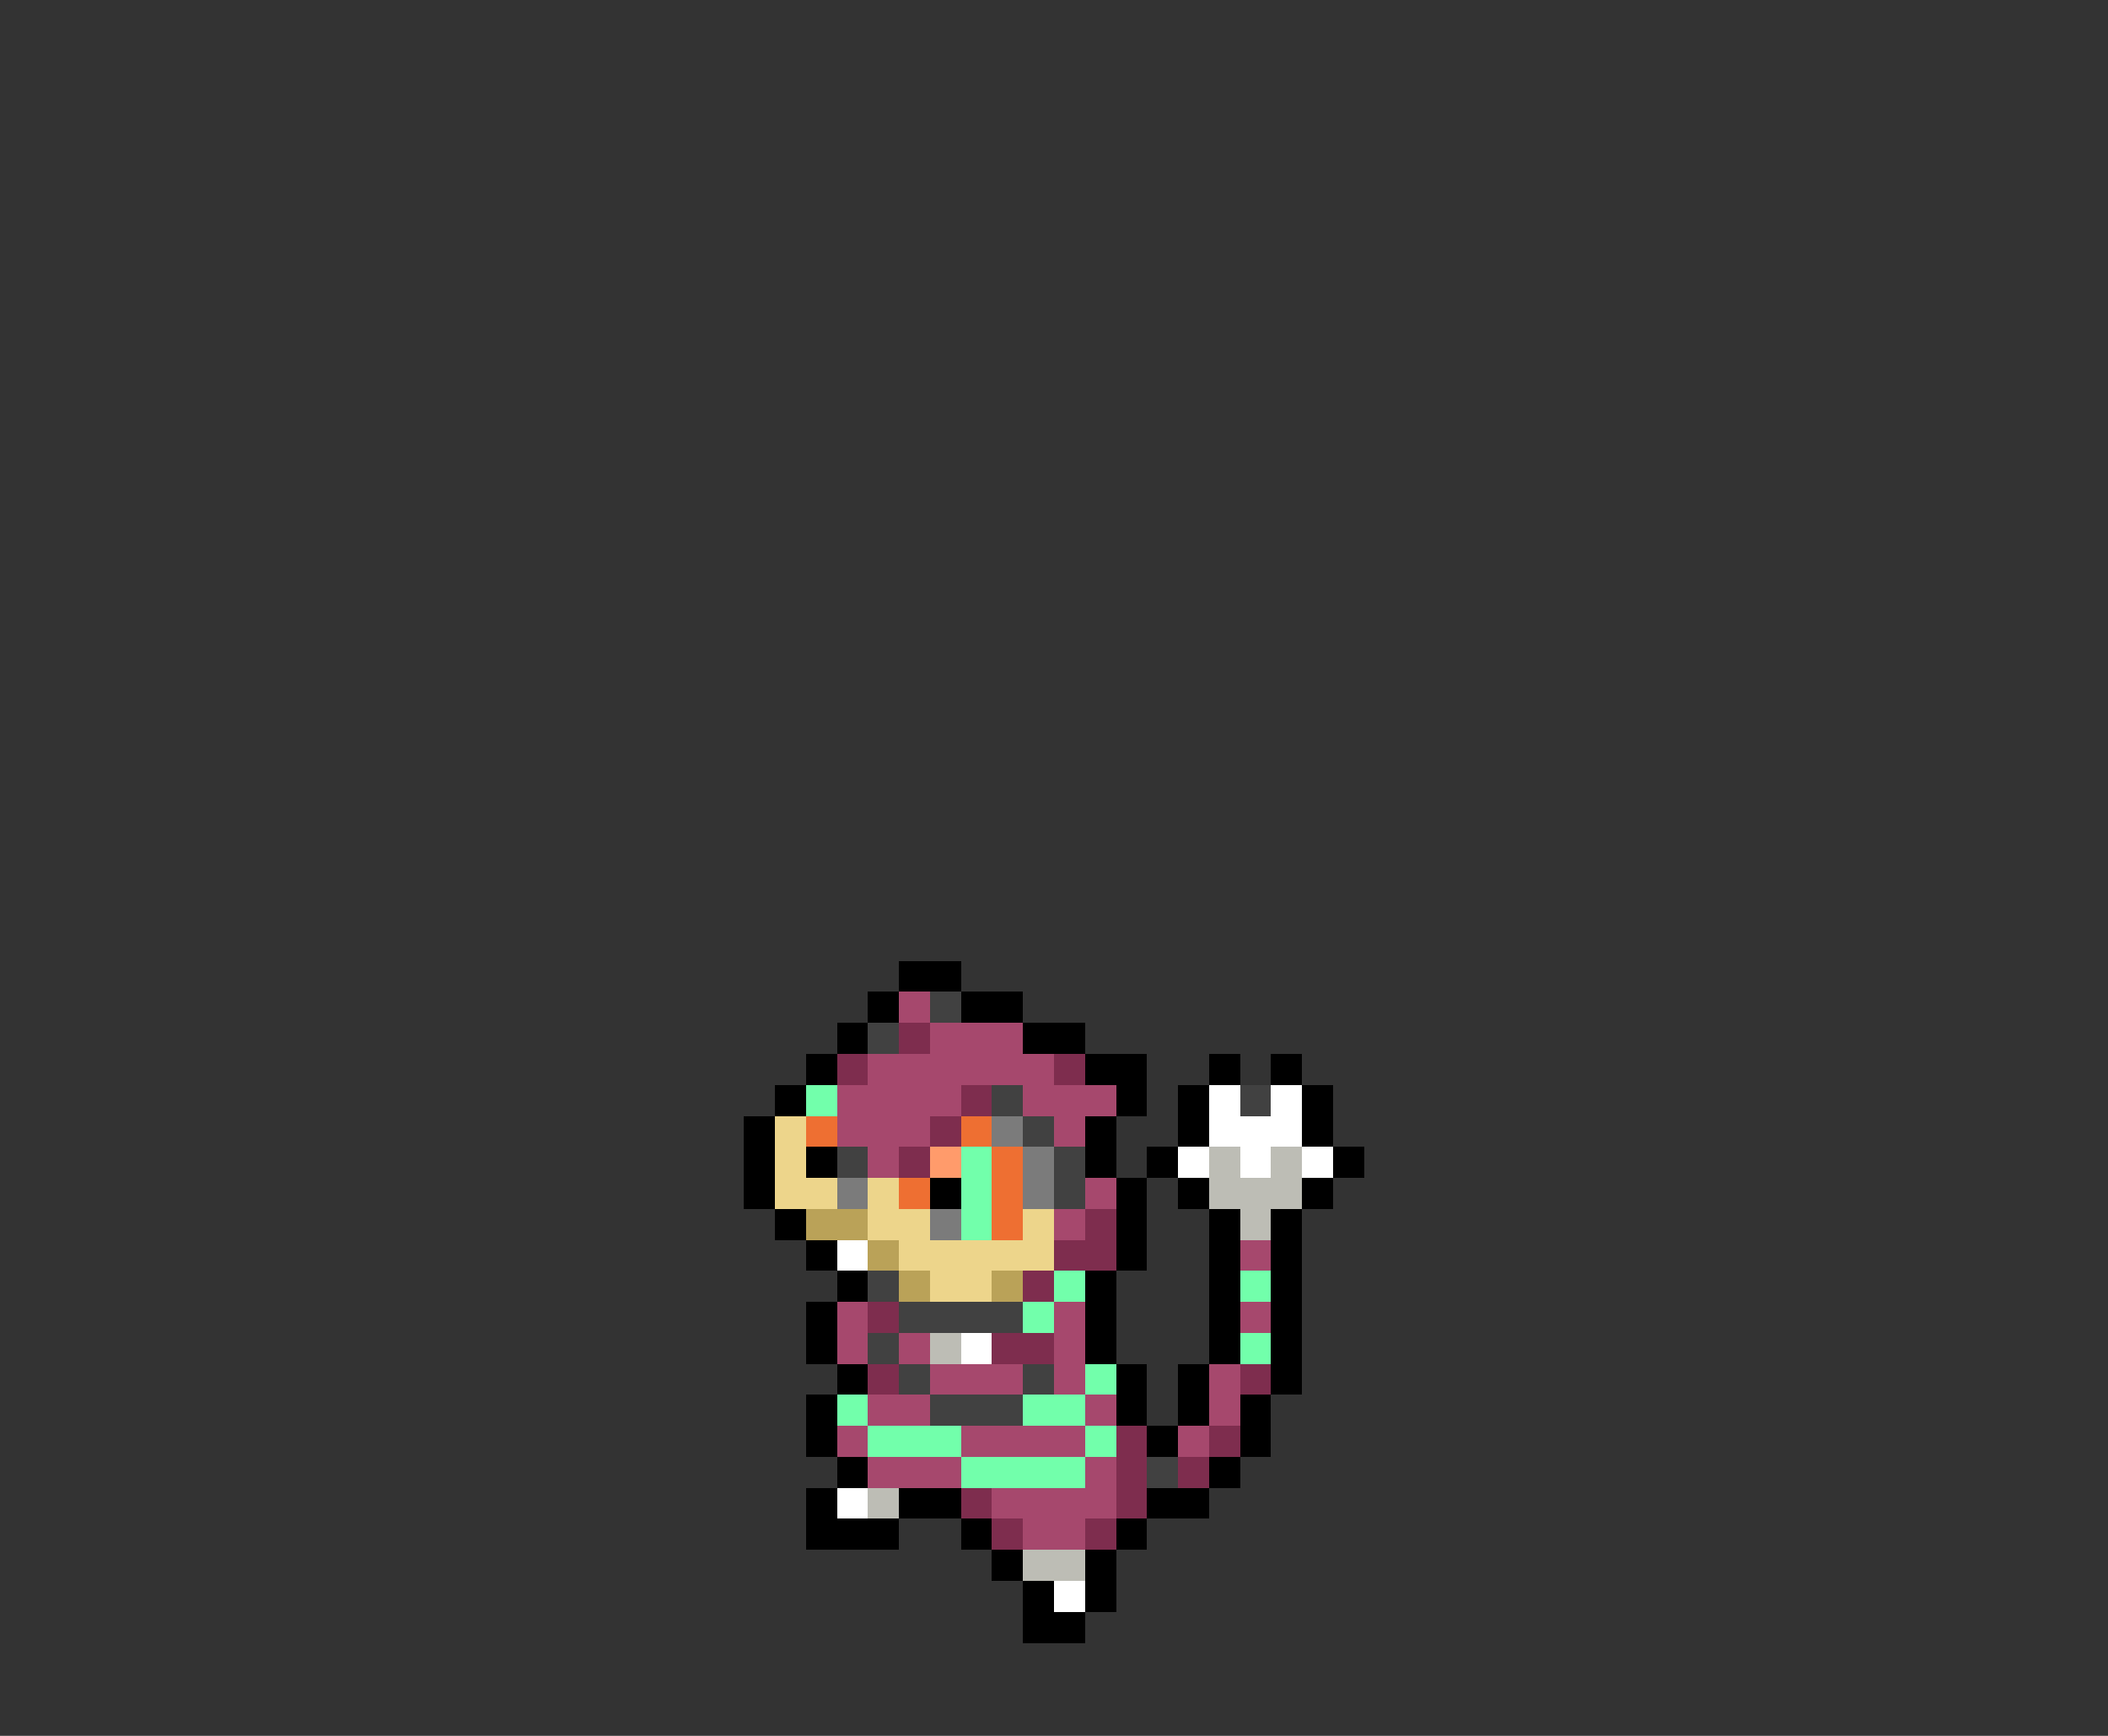 <svg xmlns="http://www.w3.org/2000/svg" viewBox="0 -0.5 68 56" shape-rendering="crispEdges">
<rect x="0" y="-0.5" width="68" height="56" fill="#333333" stroke="none"/>
<path stroke="#000000" d="M29 31h2M28 32h1M31 32h2M27 33h1M33 33h2M26 34h1M35 34h2M39 34h1M41 34h1M25 35h1M36 35h1M38 35h1M42 35h1M24 36h1M35 36h1M38 36h1M42 36h1M24 37h1M26 37h1M35 37h1M37 37h1M43 37h1M24 38h1M30 38h1M36 38h1M38 38h1M42 38h1M25 39h1M36 39h1M39 39h1M41 39h1M26 40h1M36 40h1M39 40h1M41 40h1M27 41h1M35 41h1M39 41h1M41 41h1M26 42h1M35 42h1M39 42h1M41 42h1M26 43h1M35 43h1M39 43h1M41 43h1M27 44h1M36 44h1M38 44h1M41 44h1M26 45h1M36 45h1M38 45h1M40 45h1M26 46h1M37 46h1M40 46h1M27 47h1M39 47h1M26 48h1M29 48h2M37 48h2M26 49h3M31 49h1M36 49h1M32 50h1M35 50h1M33 51h1M35 51h1M33 52h2" />
<path stroke="#a6486d" d="M29 32h1M30 33h3M28 34h6M27 35h4M33 35h3M27 36h3M34 36h1M28 37h1M35 38h1M34 39h1M40 40h1M27 42h1M34 42h1M40 42h1M27 43h1M29 43h1M34 43h1M30 44h3M34 44h1M39 44h1M28 45h2M35 45h1M39 45h1M27 46h1M31 46h4M38 46h1M28 47h3M35 47h1M32 48h4M33 49h2" />
<path stroke="#414141" d="M30 32h1M28 33h1M32 35h1M40 35h1M33 36h1M27 37h1M34 37h1M34 38h1M28 41h1M29 42h4M28 43h1M29 44h1M33 44h1M30 45h3M37 47h1" />
<path stroke="#7e2d4e" d="M29 33h1M27 34h1M34 34h1M31 35h1M30 36h1M29 37h1M35 39h1M34 40h2M33 41h1M28 42h1M32 43h2M28 44h1M40 44h1M36 46h1M39 46h1M36 47h1M38 47h1M31 48h1M36 48h1M32 49h1M35 49h1" />
<path stroke="#72ffab" d="M26 35h1M31 37h1M31 38h1M31 39h1M34 41h1M40 41h1M33 42h1M40 43h1M35 44h1M27 45h1M33 45h2M28 46h3M35 46h1M31 47h4" />
<path stroke="#ffffff" d="M39 35h1M41 35h1M39 36h3M38 37h1M40 37h1M42 37h1M27 40h1M31 43h1M27 48h1M34 51h1" />
<path stroke="#edd58b" d="M25 36h1M25 37h1M25 38h2M28 38h1M28 39h2M33 39h1M29 40h5M30 41h2" />
<path stroke="#ee6f32" d="M26 36h1M31 36h1M32 37h1M29 38h1M32 38h1M32 39h1" />
<path stroke="#7b7b7b" d="M32 36h1M33 37h1M27 38h1M33 38h1M30 39h1" />
<path stroke="#ff9b6b" d="M30 37h1" />
<path stroke="#bdbdb5" d="M39 37h1M41 37h1M39 38h3M40 39h1M30 43h1M28 48h1M33 50h2" />
<path stroke="#baa258" d="M26 39h2M28 40h1M29 41h1M32 41h1" />
</svg>